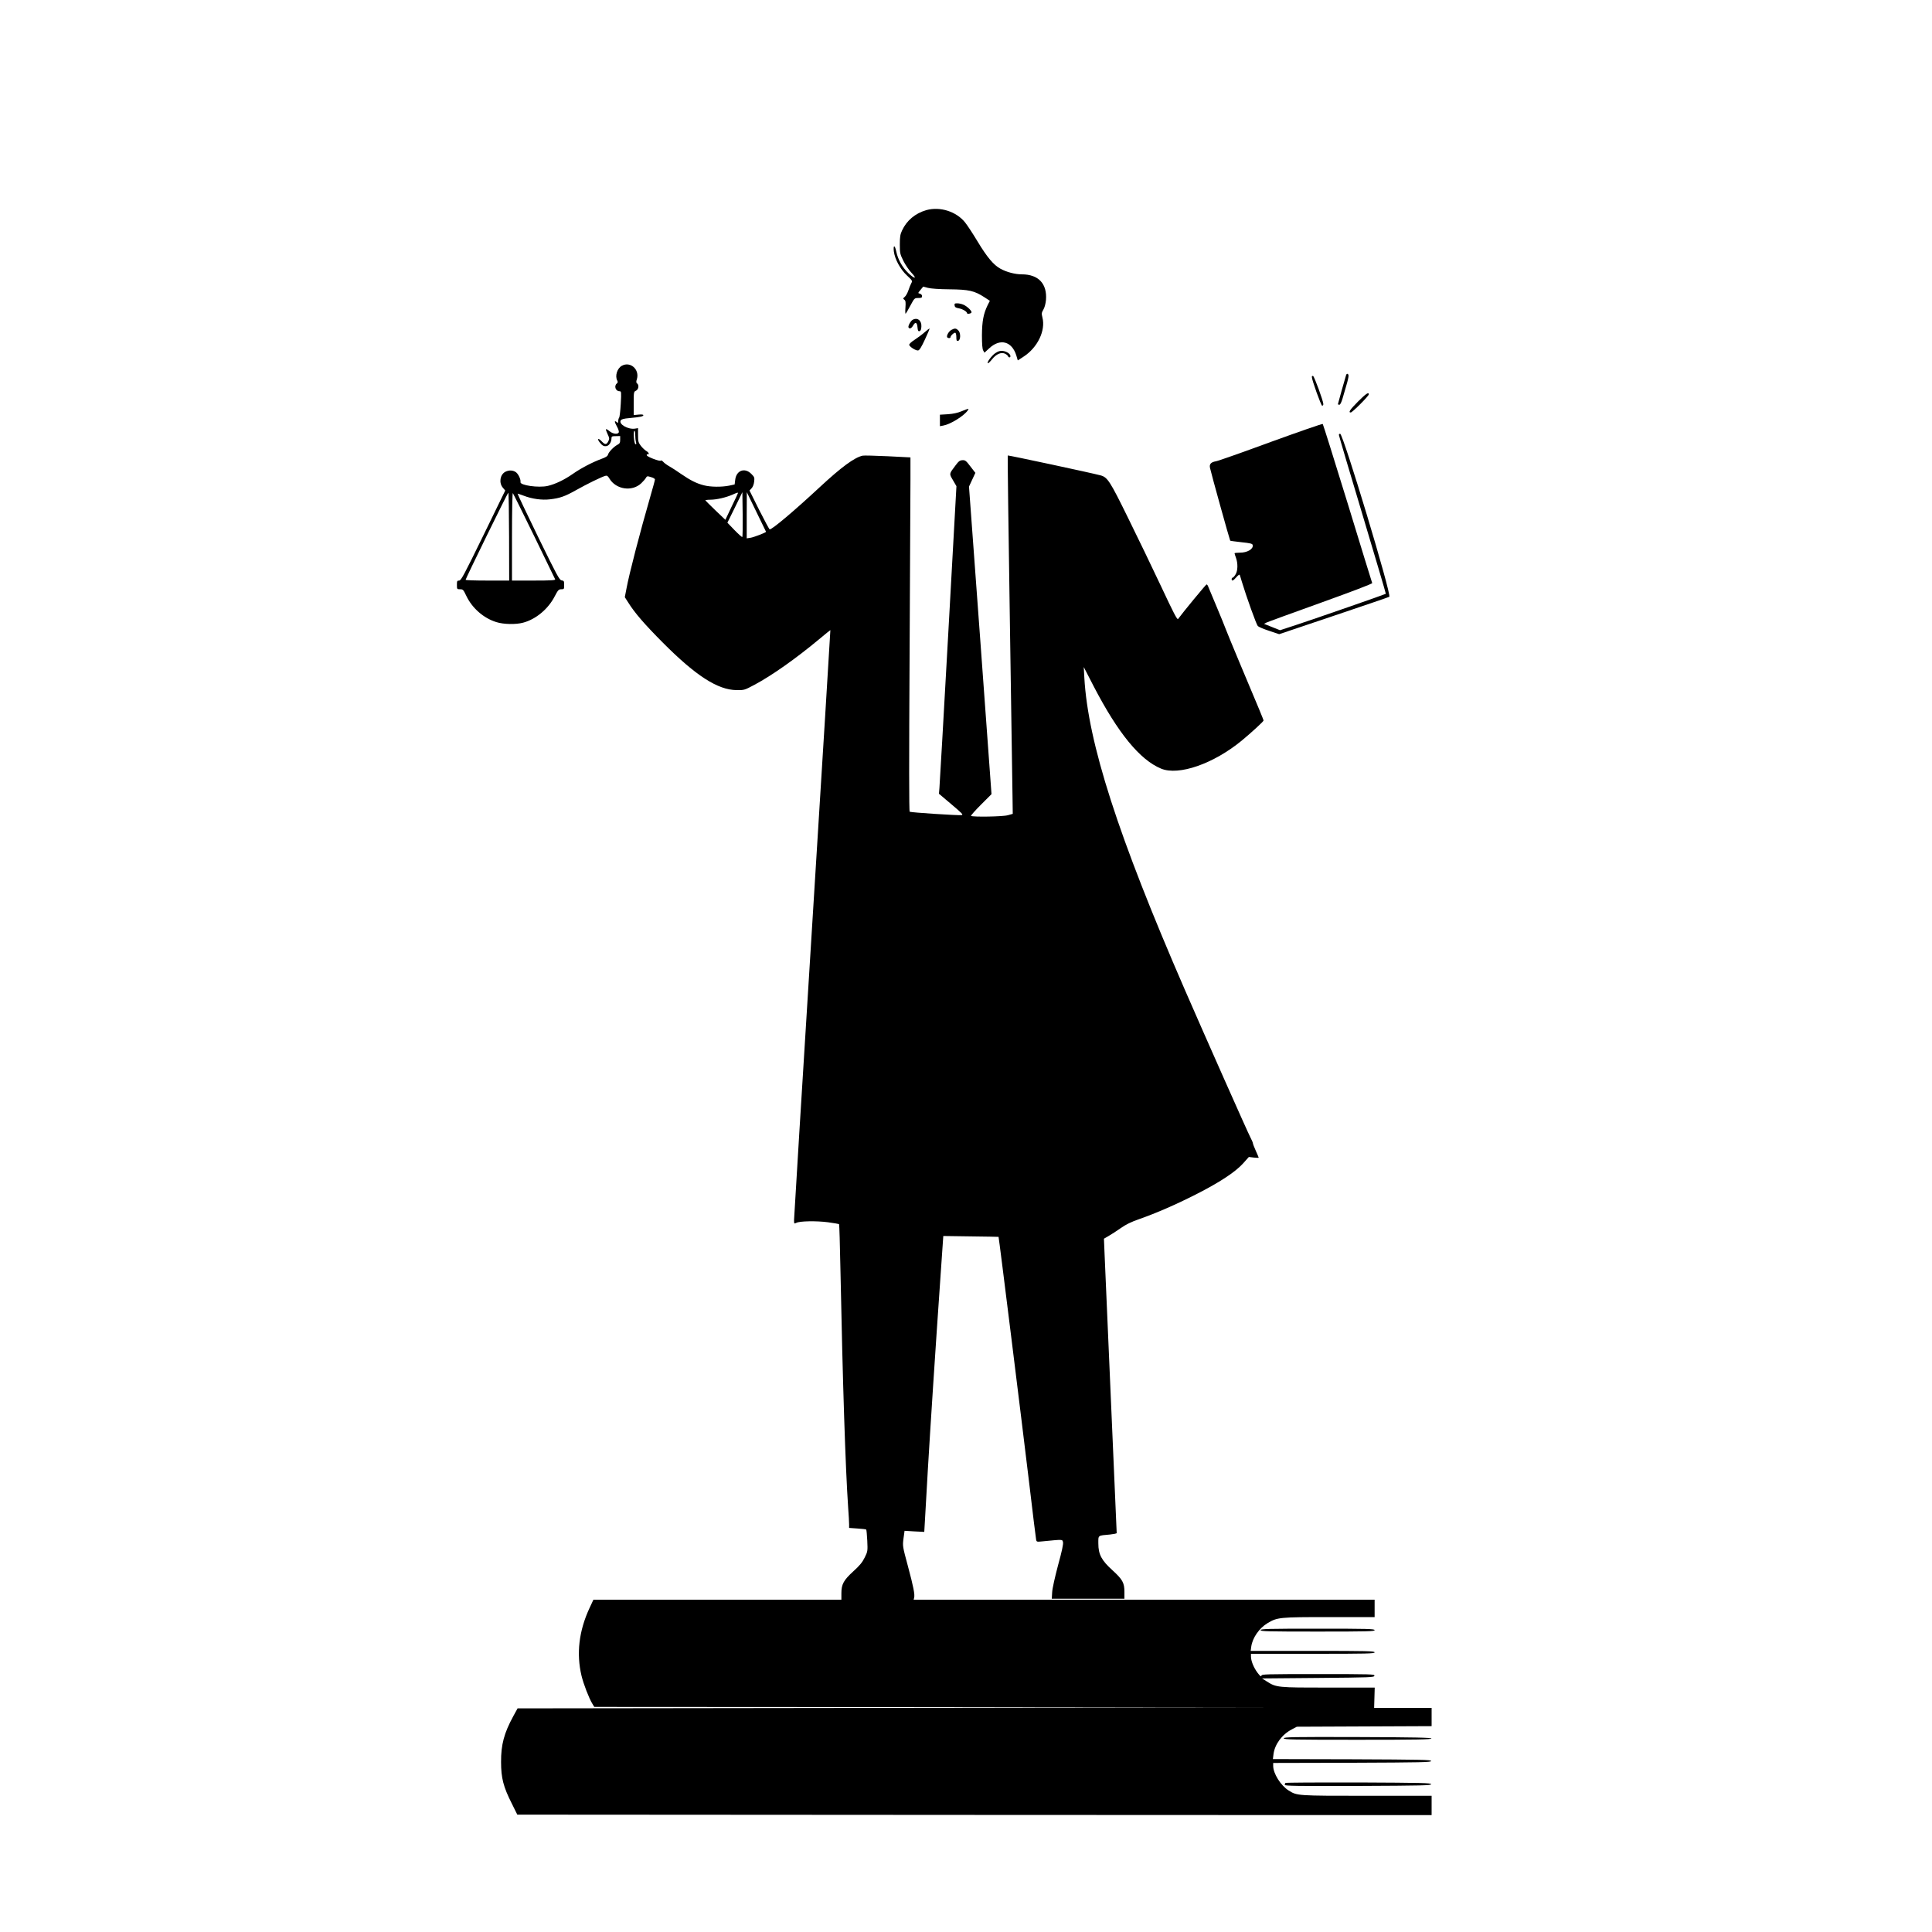 <?xml version="1.0" standalone="no"?>
<!DOCTYPE svg PUBLIC "-//W3C//DTD SVG 20010904//EN"
 "http://www.w3.org/TR/2001/REC-SVG-20010904/DTD/svg10.dtd">
<svg version="1.0" xmlns="http://www.w3.org/2000/svg"
 width="2000pt" height="2000pt" viewBox="0 0 2000 2000"
 preserveAspectRatio="xMidYMid meet">

<g transform="translate(0,2000) scale(0.1,-0.1)"
fill="#000000" stroke="none">
<path d="M9590 17825 c-115 -33 -204 -107 -252 -211 -19 -40 -23 -66 -23 -145
0 -89 2 -99 37 -170 20 -40 57 -95 82 -121 63 -66 38 -71 -30 -6 -63 60 -109
142 -126 224 -14 70 -33 72 -25 2 10 -81 67 -186 136 -250 56 -52 58 -56 45
-79 -7 -13 -21 -46 -30 -74 -9 -27 -26 -58 -38 -68 -19 -16 -20 -18 -4 -30 13
-10 15 -25 11 -82 -3 -39 -2 -67 3 -62 4 4 26 42 49 85 41 76 42 77 81 77 32
0 39 3 39 20 0 11 -9 21 -22 25 -22 5 -22 5 6 39 l28 34 49 -13 c30 -8 118
-14 224 -15 200 -2 257 -15 359 -81 l58 -38 -23 -45 c-43 -88 -58 -166 -59
-311 0 -94 4 -142 13 -158 l13 -23 49 45 c113 106 235 74 281 -74 l15 -51 60
39 c145 94 230 270 195 406 -10 40 -9 49 10 81 13 22 23 60 27 100 13 168 -78
265 -250 265 -69 0 -158 23 -221 58 -71 38 -140 121 -237 282 -47 78 -105 167
-130 198 -91 113 -258 166 -400 127z"/>
<path d="M9882 16838 c2 -17 12 -24 40 -29 40 -6 88 -34 88 -50 0 -13 42 -7
47 7 5 15 -46 64 -84 80 -18 8 -46 14 -63 14 -27 0 -31 -3 -28 -22z"/>
<path d="M9447 16689 c-21 -12 -50 -66 -42 -79 11 -18 30 -10 48 21 23 41 41
32 45 -20 3 -33 7 -42 20 -39 12 2 18 15 20 45 5 64 -41 101 -91 72z"/>
<path d="M9570 16559 c-25 -22 -71 -56 -103 -77 -33 -21 -56 -43 -55 -52 4
-20 68 -61 92 -58 14 2 34 34 72 116 29 61 50 112 46 112 -4 -1 -27 -19 -52
-41z"/>
<path d="M9849 16585 c-27 -14 -53 -60 -44 -76 8 -12 35 -12 35 1 0 16 40 51
50 45 6 -4 10 -24 10 -46 0 -33 3 -40 18 -37 27 5 29 81 3 107 -24 24 -37 25
-72 6z"/>
<path d="M10303 16344 c-38 -25 -95 -104 -75 -104 5 0 24 18 42 41 42 53 92
75 131 59 15 -7 30 -18 33 -26 7 -18 26 -18 26 -1 0 23 -36 48 -77 54 -30 3
-47 -1 -80 -23z"/>
<path d="M6438 16214 c-49 -26 -74 -106 -48 -154 7 -13 6 -21 -5 -30 -31 -26
-12 -80 28 -80 19 0 20 -6 13 -132 -4 -73 -12 -137 -17 -142 -5 -6 -9 -21 -9
-34 0 -21 -2 -23 -15 -12 -27 22 -26 5 1 -44 14 -25 23 -53 20 -61 -9 -24 -61
-18 -96 11 -17 15 -33 24 -37 21 -3 -3 5 -26 17 -51 19 -40 20 -49 8 -72 -19
-39 -34 -40 -68 -4 -35 38 -53 32 -24 -7 28 -37 47 -47 76 -40 26 7 48 43 48
80 0 19 5 22 45 22 l45 1 0 -38 c0 -31 -5 -40 -28 -52 -38 -20 -91 -75 -98
-102 -4 -16 -23 -28 -67 -44 -95 -35 -214 -97 -299 -157 -88 -61 -178 -104
-257 -123 -95 -22 -291 6 -283 40 5 24 -20 80 -45 100 -30 23 -73 26 -112 6
-55 -29 -68 -114 -26 -164 l25 -30 -227 -466 c-201 -411 -230 -466 -250 -466
-21 0 -23 -5 -23 -45 0 -44 1 -45 33 -45 30 0 34 -5 64 -68 61 -128 179 -231
311 -272 76 -24 202 -26 277 -6 132 35 260 141 328 274 34 65 41 72 68 72 28
0 29 2 29 44 0 40 -2 45 -26 48 -23 3 -46 46 -244 451 -120 246 -215 447 -212
447 4 0 32 -10 62 -21 87 -34 190 -48 273 -38 103 12 153 29 274 97 106 60
257 134 299 146 17 5 26 0 42 -27 68 -115 236 -140 331 -49 21 20 43 46 48 56
10 18 15 19 52 7 23 -6 41 -17 41 -24 0 -7 -20 -82 -45 -167 -111 -384 -222
-811 -250 -964 l-17 -88 34 -53 c68 -109 168 -225 363 -421 340 -341 566 -486
760 -488 79 -1 82 0 187 56 178 95 425 269 668 471 63 53 115 95 116 94 1 -1
-83 -1365 -187 -3032 -104 -1666 -189 -3049 -189 -3073 0 -41 1 -42 23 -31 34
19 210 22 330 6 59 -8 110 -17 113 -20 3 -2 9 -211 14 -463 24 -1201 52 -2058
80 -2469 6 -77 10 -156 10 -176 l0 -36 86 -6 c48 -3 89 -8 91 -11 3 -3 8 -55
11 -115 5 -109 4 -112 -27 -175 -24 -49 -52 -83 -116 -141 -102 -93 -125 -135
-125 -228 l0 -67 -1284 0 -1283 0 -41 -88 c-109 -235 -137 -471 -82 -700 21
-87 78 -234 112 -289 l20 -33 3501 -2 3502 -3 -3899 -5 -3898 -5 -44 -80 c-96
-176 -128 -296 -127 -475 0 -166 24 -258 111 -430 l57 -115 4733 -3 4732 -2 0
100 0 100 -668 0 c-724 0 -725 0 -812 55 -83 52 -160 176 -160 255 l0 30 818
2 c718 3 817 5 817 18 0 13 -99 15 -819 18 l-819 2 6 49 c12 102 87 205 189
258 l53 28 698 3 697 3 0 94 0 95 -297 0 -298 0 3 105 3 105 -479 0 c-528 0
-539 1 -637 63 l-50 32 580 5 c542 5 580 6 583 23 3 16 -30 17 -582 17 -549 0
-585 -1 -588 -17 -3 -13 -13 -5 -41 32 -40 54 -67 122 -67 167 l0 28 640 0
c562 0 640 2 640 15 0 13 -78 15 -641 15 l-642 0 6 45 c13 91 82 190 168 242
102 61 124 63 641 63 l468 0 0 90 0 90 -2386 0 -2386 0 5 20 c9 33 -7 114 -65
330 -55 204 -55 205 -45 284 l11 79 102 -6 102 -5 6 102 c3 55 17 299 31 541
25 424 76 1213 133 2030 l27 390 285 -4 c157 -2 286 -4 287 -5 4 -3 245 -1948
318 -2556 36 -305 68 -566 71 -579 5 -23 8 -23 67 -17 215 21 203 21 211 -8 5
-19 -11 -94 -51 -239 -33 -125 -59 -240 -61 -279 l-4 -68 376 0 376 0 0 70 c0
95 -19 129 -124 225 -113 102 -146 164 -146 276 0 89 -9 82 123 94 37 4 67 10
67 15 0 8 -114 2643 -126 2901 l-6 146 48 28 c27 15 83 52 125 81 55 39 109
65 195 95 174 61 374 148 587 256 240 122 405 230 485 319 l60 67 51 -6 c28
-3 51 -4 51 -1 0 2 -13 34 -30 71 -16 36 -30 71 -30 78 0 7 -12 34 -26 61 -27
50 -475 1060 -679 1529 -691 1590 -1002 2555 -1040 3230 l-6 110 103 -200
c252 -485 478 -761 698 -852 182 -75 542 50 834 290 100 83 226 198 226 208 0
9 -34 91 -250 604 -67 160 -130 313 -140 340 -10 28 -55 138 -100 245 -45 107
-84 201 -87 208 -3 6 -9 12 -13 12 -6 0 -244 -288 -295 -358 -9 -10 -49 68
-174 335 -90 191 -244 511 -342 709 -188 383 -214 424 -286 443 -83 23 -957
210 -961 206 -2 -2 7 -770 22 -1707 14 -937 27 -1770 28 -1853 l2 -150 -50
-14 c-50 -15 -368 -20 -382 -7 -3 4 43 56 103 116 l109 109 -116 1592 -117
1592 33 71 33 71 -51 66 c-45 60 -55 67 -83 65 -27 -1 -40 -11 -73 -56 -66
-87 -65 -83 -25 -151 l36 -62 -85 -1531 c-47 -842 -88 -1558 -91 -1592 l-5
-61 129 -109 c110 -93 126 -109 105 -112 -34 -5 -525 27 -537 35 -7 4 -7 535
-1 1607 5 881 9 1705 9 1831 l0 230 -235 12 c-129 6 -246 9 -260 6 -85 -19
-219 -117 -445 -327 -266 -247 -490 -436 -517 -436 -5 0 -53 91 -109 201
l-100 201 22 24 c13 14 23 41 26 68 5 42 3 48 -30 81 -68 68 -155 35 -166 -61
l-6 -49 -55 -12 c-80 -16 -193 -15 -263 3 -76 19 -141 52 -237 118 -41 29 -95
64 -120 78 -25 14 -54 35 -64 47 -11 12 -22 18 -25 13 -8 -12 -138 37 -145 54
-3 8 0 13 6 11 23 -5 16 19 -11 34 -15 9 -41 33 -57 54 -26 34 -29 46 -29 111
l0 72 -30 -5 c-72 -12 -173 46 -149 85 8 13 32 19 90 24 109 10 144 17 144 30
0 7 -18 9 -50 6 l-50 -5 0 121 c0 116 1 122 23 131 26 12 35 56 14 74 -12 9
-13 19 -4 46 30 100 -67 187 -155 139z m138 -716 c0 -24 3 -56 7 -71 6 -22 5
-28 -5 -25 -15 5 -24 138 -10 138 5 0 9 -19 8 -42z m1108 -1057 c-3 -3 -39 29
-80 71 l-74 77 78 158 77 158 3 -229 c1 -126 0 -232 -4 -235z m-2414 4 l1
-455 -226 0 c-124 0 -225 3 -225 8 0 13 435 901 442 902 4 0 7 -205 8 -455z
m260 5 c116 -239 214 -441 217 -447 4 -10 -44 -13 -221 -13 l-226 0 0 457 c0
263 4 453 9 448 5 -6 104 -206 221 -445z m2110 447 c0 -2 -29 -66 -66 -141
l-65 -137 -102 97 c-56 54 -103 101 -105 104 -1 4 23 7 55 7 64 1 158 23 225
52 43 20 58 24 58 18z m290 -402 c0 -8 -130 -58 -161 -62 l-39 -6 0 239 1 239
99 -204 c55 -112 100 -205 100 -206z"/>
<path d="M13935 16118 c-9 -27 -85 -297 -85 -302 0 -3 7 -6 15 -6 9 0 21 24
34 68 11 37 29 99 40 138 12 39 21 81 21 93 0 23 -18 29 -25 9z"/>
<path d="M13580 16099 c0 -33 96 -299 107 -299 7 0 13 8 12 18 -1 33 -94 286
-106 290 -7 2 -13 -2 -13 -9z"/>
<path d="M14057 15842 c-83 -84 -102 -112 -74 -112 16 0 187 171 187 188 0 27
-30 7 -113 -76z"/>
<path d="M9955 15743 c-41 -17 -86 -27 -142 -31 l-83 -5 0 -60 0 -59 37 7 c74
14 211 99 251 156 16 23 12 23 -63 -8z"/>
<path d="M13155 15425 c-291 -107 -546 -197 -567 -200 -52 -9 -71 -29 -62 -69
13 -61 201 -737 209 -753 1 -2 53 -9 116 -16 96 -10 114 -15 117 -30 8 -41
-57 -79 -134 -78 -30 0 -54 -3 -54 -7 0 -4 7 -25 15 -47 21 -59 19 -134 -5
-172 -11 -18 -24 -33 -30 -33 -5 0 -10 -7 -10 -15 0 -24 16 -18 49 20 20 23
33 31 35 23 3 -7 12 -38 21 -68 48 -159 151 -446 166 -461 9 -9 63 -32 119
-50 l102 -34 564 190 c311 105 570 193 576 197 27 15 -478 1688 -509 1688 -7
0 -13 -6 -13 -12 0 -7 110 -380 245 -828 134 -448 243 -815 241 -817 -5 -5
-730 -257 -918 -319 l-177 -58 -58 23 c-32 12 -69 27 -83 33 l-25 10 25 13
c14 7 267 99 562 205 328 118 535 197 533 204 -3 6 -117 377 -254 825 -138
448 -254 818 -258 822 -5 4 -246 -80 -538 -186z"/>
<path d="M13050 3125 c0 -13 72 -15 590 -15 518 0 590 2 590 15 0 13 -72 15
-590 15 -518 0 -590 -2 -590 -15z"/>
<path d="M13290 2005 c0 -13 90 -15 766 -15 608 0 765 3 762 13 -4 9 -168 13
-766 15 -673 2 -762 0 -762 -13z"/>
<path d="M13307 1543 c-4 -3 -7 -12 -7 -20 0 -11 130 -13 758 -11 665 3 757 5
757 18 0 13 -91 15 -751 18 -413 1 -754 -1 -757 -5z"/>
</g>
</svg>
